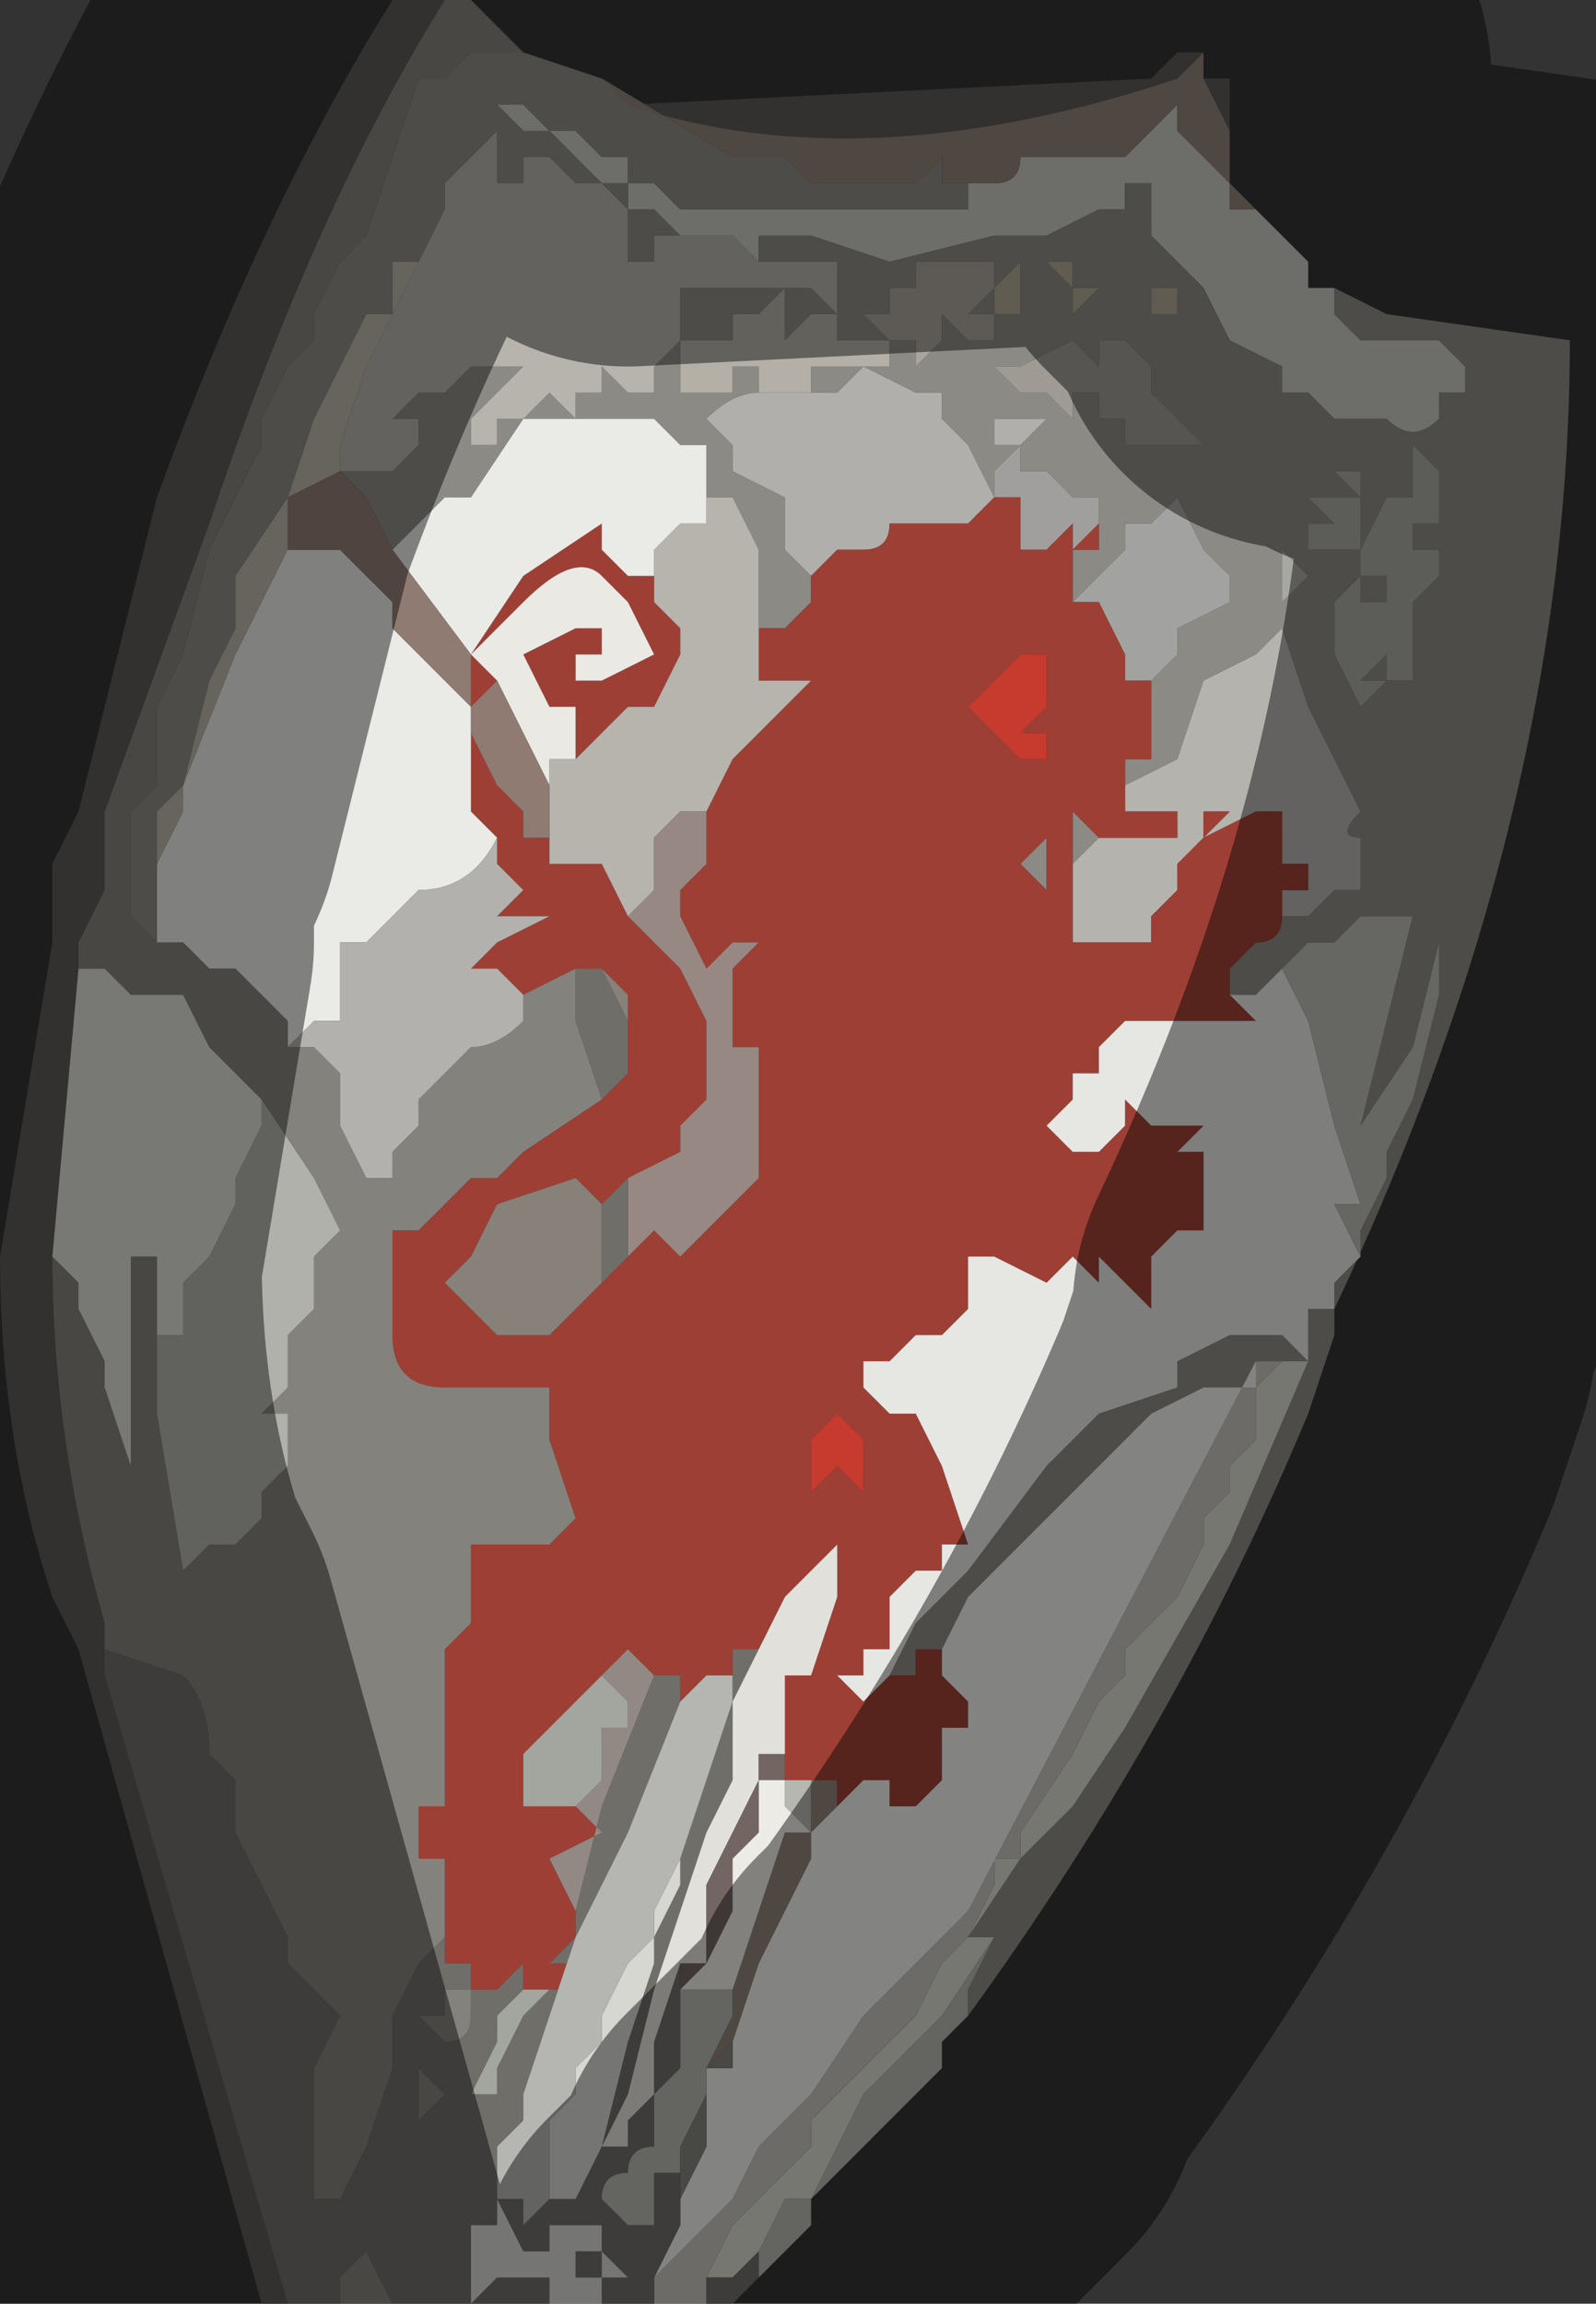 <?xml version="1.0" encoding="UTF-8" standalone="no"?>
<svg xmlns:xlink="http://www.w3.org/1999/xlink" height="4.4px" width="3.05px" xmlns="http://www.w3.org/2000/svg">
  <rect width="100%" height="100%" fill="#333333" stroke="none"/>
  <g transform="matrix(1.0, 0.0, 0.0, 1.0, 1.1, 2.2)">
    <path d="M1.35 -1.75 L1.35 -1.75 1.4 -1.7 1.4 -1.65 1.4 -1.65 1.45 -1.65 1.45 -1.65 1.45 -1.6 1.5 -1.55 1.5 -1.55 1.6 -1.55 1.6 -1.55 1.65 -1.55 1.7 -1.5 1.7 -1.45 1.65 -1.45 1.65 -1.4 Q1.6 -1.35 1.55 -1.4 L1.55 -1.4 1.5 -1.4 1.45 -1.4 1.4 -1.45 1.35 -1.45 1.35 -1.5 1.25 -1.55 1.2 -1.65 1.15 -1.7 1.1 -1.75 1.1 -1.85 1.05 -1.85 1.05 -1.8 1.0 -1.8 1.0 -1.8 0.9 -1.75 0.9 -1.75 0.8 -1.75 0.6 -1.7 0.45 -1.75 0.45 -1.75 0.4 -1.75 0.35 -1.75 0.35 -1.7 0.3 -1.75 0.25 -1.75 0.2 -1.75 0.15 -1.8 0.1 -1.8 0.1 -1.85 0.05 -1.85 0.0 -1.9 -0.05 -1.95 -0.1 -1.95 -0.15 -2.0 -0.15 -2.0 -0.1 -2.0 -0.1 -2.0 -0.05 -1.95 0.0 -1.95 0.05 -1.9 0.1 -1.9 0.1 -1.85 0.15 -1.85 0.2 -1.8 0.25 -1.8 0.35 -1.8 0.5 -1.8 0.5 -1.8 0.55 -1.8 0.65 -1.8 0.65 -1.8 0.7 -1.8 0.75 -1.8 0.75 -1.85 0.8 -1.85 0.8 -1.85 Q0.85 -1.85 0.85 -1.9 L0.9 -1.9 0.95 -1.9 1.0 -1.9 1.05 -1.9 1.1 -1.95 1.1 -1.95 1.15 -2.0 1.15 -1.95 1.2 -1.9 1.25 -1.85 1.25 -1.8 1.3 -1.8 1.35 -1.75 M0.25 -1.75 L0.25 -1.75 M0.35 -1.7 L0.35 -1.7 M1.45 -1.65 L1.4 -1.65 1.45 -1.65" fill="#c6c6c0" fill-rule="evenodd" stroke="none"/>
    <path d="M1.45 -1.65 L1.55 -1.6 1.9 -1.55 Q1.9 -0.65 1.45 0.3 L1.45 0.35 1.4 0.5 Q1.15 1.1 0.75 1.65 L0.75 1.6 0.8 1.5 0.75 1.5 0.85 1.35 0.95 1.25 1.05 1.1 1.25 0.75 1.4 0.4 1.35 0.4 1.3 0.4 1.3 0.45 1.25 0.45 1.2 0.45 1.1 0.5 1.05 0.55 0.95 0.65 0.85 0.75 0.75 0.85 0.7 0.95 0.65 0.95 0.65 1.0 0.6 1.0 0.65 0.9 0.75 0.8 0.9 0.6 1.0 0.5 1.15 0.45 Q1.15 0.4 1.15 0.4 L1.25 0.35 1.3 0.35 1.35 0.35 1.4 0.4 1.4 0.3 1.45 0.3 1.45 0.25 1.5 0.2 1.5 0.15 1.55 0.05 1.55 0.0 1.6 -0.1 1.65 -0.3 1.65 -0.35 1.65 -0.4 1.6 -0.2 1.5 -0.05 1.55 -0.25 1.6 -0.45 1.55 -0.45 1.5 -0.45 1.45 -0.4 1.45 -0.4 1.4 -0.4 1.35 -0.35 1.35 -0.35 1.3 -0.3 1.25 -0.3 1.25 -0.35 1.3 -0.4 Q1.35 -0.4 1.35 -0.45 L1.35 -0.45 1.4 -0.45 1.45 -0.5 1.5 -0.5 1.5 -0.6 Q1.45 -0.6 1.5 -0.65 L1.45 -0.75 1.4 -0.85 1.35 -1.0 1.3 -0.95 1.2 -0.9 1.15 -0.75 1.05 -0.7 1.05 -0.7 1.0 -0.7 1.0 -0.7 1.05 -0.7 1.05 -0.75 1.1 -0.75 1.1 -0.8 1.1 -0.85 1.1 -0.9 1.15 -0.95 1.15 -1.0 1.25 -1.05 1.25 -1.1 1.2 -1.15 1.2 -1.15 1.15 -1.25 1.1 -1.2 1.05 -1.2 1.05 -1.15 0.95 -1.05 0.95 -1.1 0.95 -1.15 0.95 -1.15 1.0 -1.15 1.0 -1.2 1.0 -1.2 1.0 -1.25 0.95 -1.25 0.95 -1.25 0.9 -1.3 0.9 -1.3 0.85 -1.3 0.85 -1.35 0.8 -1.3 0.8 -1.25 0.8 -1.25 0.75 -1.35 0.7 -1.4 0.7 -1.45 0.65 -1.45 0.55 -1.5 0.5 -1.45 0.5 -1.45 0.35 -1.45 Q0.3 -1.45 0.25 -1.4 L0.3 -1.35 0.3 -1.3 0.4 -1.25 0.4 -1.15 0.45 -1.1 0.45 -1.1 0.45 -1.05 0.4 -1.0 0.35 -1.0 0.35 -1.15 0.3 -1.25 0.25 -1.25 0.25 -1.25 0.25 -1.35 0.2 -1.35 0.15 -1.4 0.05 -1.4 -0.1 -1.4 -0.2 -1.25 -0.25 -1.25 -0.3 -1.2 -0.35 -1.15 -0.4 -1.25 -0.45 -1.3 -0.4 -1.3 -0.35 -1.3 -0.3 -1.35 -0.3 -1.4 -0.35 -1.4 -0.3 -1.45 -0.3 -1.45 -0.25 -1.45 -0.25 -1.45 -0.2 -1.5 -0.1 -1.5 -0.1 -1.5 -0.15 -1.45 -0.2 -1.4 -0.2 -1.35 -0.15 -1.35 -0.15 -1.4 -0.1 -1.4 -0.1 -1.4 -0.05 -1.45 0.0 -1.4 Q0.0 -1.4 0.0 -1.45 L0.0 -1.45 0.0 -1.45 0.05 -1.45 Q0.05 -1.45 0.05 -1.5 L0.1 -1.45 0.15 -1.45 0.15 -1.45 0.15 -1.5 0.15 -1.5 0.2 -1.55 0.2 -1.55 0.2 -1.65 0.15 -1.7 0.1 -1.7 0.1 -1.8 0.05 -1.85 0.0 -1.85 -0.05 -1.9 -0.1 -1.9 -0.1 -1.85 -0.1 -1.85 -0.15 -1.85 -0.15 -1.85 -0.15 -1.9 -0.15 -1.95 -0.2 -1.9 -0.2 -1.9 -0.25 -1.85 -0.25 -1.8 -0.3 -1.7 -0.35 -1.7 -0.35 -1.6 -0.4 -1.6 -0.45 -1.5 -0.5 -1.4 -0.55 -1.25 -0.65 -1.1 -0.65 -1.0 -0.7 -0.9 -0.75 -0.7 -0.8 -0.65 -0.8 -0.4 -0.85 -0.45 -0.85 -0.5 -0.85 -0.55 -0.85 -0.65 -0.85 -0.65 -0.8 -0.7 -0.8 -0.85 -0.75 -0.95 -0.7 -1.15 -0.6 -1.35 -0.6 -1.4 -0.55 -1.5 -0.5 -1.55 -0.5 -1.6 -0.45 -1.7 -0.4 -1.75 -0.35 -1.9 -0.3 -2.05 -0.25 -2.05 -0.2 -2.1 -0.2 -2.1 -0.15 -2.1 -0.1 -2.1 -0.1 -2.1 -0.1 -2.1 -0.1 -2.1 0.05 -2.05 0.05 -2.05 0.3 -1.9 0.35 -1.9 0.4 -1.9 0.45 -1.85 0.5 -1.85 0.65 -1.85 0.7 -1.9 0.7 -1.85 0.75 -1.85 0.8 -1.85 0.8 -1.85 0.75 -1.85 0.75 -1.8 0.7 -1.8 0.65 -1.8 0.65 -1.8 0.55 -1.8 0.5 -1.8 0.5 -1.8 0.35 -1.8 0.25 -1.8 0.2 -1.8 0.15 -1.85 0.1 -1.85 0.1 -1.9 0.05 -1.9 0.0 -1.95 -0.05 -1.95 -0.1 -2.0 -0.1 -2.0 -0.15 -2.0 -0.15 -2.0 -0.1 -1.95 -0.05 -1.95 0.0 -1.9 0.05 -1.85 0.1 -1.85 0.1 -1.8 0.15 -1.8 0.2 -1.75 0.25 -1.75 0.2 -1.75 0.2 -1.75 0.15 -1.75 0.15 -1.7 0.2 -1.65 0.2 -1.65 0.25 -1.65 0.25 -1.65 0.25 -1.65 0.3 -1.65 0.35 -1.65 0.35 -1.65 0.4 -1.65 0.4 -1.65 0.45 -1.65 0.5 -1.6 0.5 -1.7 0.45 -1.7 0.4 -1.7 0.35 -1.7 0.35 -1.75 0.4 -1.75 0.45 -1.75 0.45 -1.75 0.6 -1.7 0.8 -1.75 0.9 -1.75 0.9 -1.75 1.0 -1.8 1.0 -1.8 1.05 -1.8 1.05 -1.85 1.1 -1.85 1.1 -1.75 1.15 -1.7 1.2 -1.65 1.25 -1.55 1.35 -1.5 1.35 -1.45 1.4 -1.45 1.45 -1.4 1.5 -1.4 1.55 -1.4 1.55 -1.4 Q1.6 -1.35 1.65 -1.4 L1.65 -1.45 1.7 -1.45 1.7 -1.5 1.65 -1.55 1.6 -1.55 1.6 -1.55 1.5 -1.55 1.5 -1.55 1.45 -1.6 1.45 -1.65 M1.1 -1.6 L1.1 -1.6 1.15 -1.6 1.15 -1.65 1.1 -1.65 1.1 -1.6 M1.05 -1.7 L1.05 -1.65 1.05 -1.6 1.05 -1.7 1.1 -1.7 1.05 -1.7 1.05 -1.7 M1.1 -1.45 L1.1 -1.5 1.05 -1.55 1.05 -1.55 1.0 -1.55 Q1.0 -1.5 1.0 -1.5 L1.0 -1.5 0.95 -1.55 0.95 -1.55 0.85 -1.5 0.85 -1.5 0.8 -1.5 0.8 -1.5 0.85 -1.45 0.85 -1.45 0.9 -1.45 0.95 -1.4 0.95 -1.45 1.0 -1.45 1.0 -1.45 1.0 -1.45 1.0 -1.4 1.05 -1.4 1.05 -1.35 1.15 -1.35 1.2 -1.35 1.15 -1.4 1.1 -1.45 M1.6 -1.35 L1.6 -1.25 1.55 -1.25 1.5 -1.15 1.5 -1.1 1.55 -1.1 1.55 -1.05 1.55 -1.05 1.5 -1.05 1.5 -1.1 1.45 -1.05 1.45 -1.0 1.45 -1.05 1.45 -1.0 1.45 -0.95 1.45 -0.95 1.5 -0.85 1.5 -0.85 1.55 -0.9 1.5 -0.9 1.5 -0.9 1.55 -0.95 1.55 -0.9 1.6 -0.9 1.6 -0.9 1.6 -1.0 1.6 -1.05 1.65 -1.1 1.65 -1.15 1.6 -1.15 1.6 -1.15 1.6 -1.15 1.6 -1.2 1.65 -1.2 1.65 -1.3 1.6 -1.35 M1.45 -1.3 L1.5 -1.25 1.5 -1.3 1.45 -1.3 1.45 -1.3 M0.4 -1.65 L0.35 -1.6 0.35 -1.6 0.3 -1.6 0.3 -1.55 0.25 -1.55 0.2 -1.55 0.2 -1.45 0.25 -1.45 0.25 -1.45 0.3 -1.45 0.3 -1.5 0.3 -1.5 0.35 -1.5 0.35 -1.45 0.45 -1.45 0.45 -1.5 0.5 -1.5 0.6 -1.5 0.6 -1.55 0.55 -1.55 0.55 -1.55 0.5 -1.55 0.5 -1.6 0.45 -1.6 0.45 -1.6 0.4 -1.55 0.4 -1.65 M-0.45 -1.35 L-0.45 -1.3 -0.45 -1.35 M0.8 -1.25 L0.8 -1.25 M0.85 -1.7 L0.85 -1.7 0.8 -1.65 0.8 -1.6 0.8 -1.6 0.85 -1.6 0.85 -1.6 0.85 -1.7 M0.95 -1.7 L0.9 -1.7 0.95 -1.65 0.95 -1.6 1.0 -1.65 0.95 -1.65 0.95 -1.7 M0.8 -1.65 L0.8 -1.7 0.75 -1.7 0.7 -1.7 0.65 -1.7 0.65 -1.7 0.65 -1.65 0.6 -1.65 0.6 -1.6 0.55 -1.6 0.55 -1.6 0.6 -1.55 0.6 -1.55 0.65 -1.55 0.65 -1.5 0.7 -1.55 0.7 -1.55 0.7 -1.6 0.7 -1.6 0.75 -1.55 0.8 -1.55 0.8 -1.55 0.8 -1.6 0.75 -1.6 0.75 -1.6 0.8 -1.65 M0.8 -1.4 L0.8 -1.35 0.85 -1.35 0.9 -1.4 0.9 -1.4 0.85 -1.4 0.8 -1.4 M0.95 -0.55 L0.95 -0.55 0.95 -0.6 0.95 -0.65 1.0 -0.6 0.95 -0.55 M0.9 -0.5 L0.9 -0.5 0.85 -0.55 0.85 -0.55 0.9 -0.6 0.9 -0.55 0.9 -0.5 M1.35 -1.15 L1.35 -1.1 1.35 -1.1 1.35 -1.05 1.4 -1.1 1.4 -1.1 1.35 -1.15 M1.5 -1.25 L1.45 -1.25 1.45 -1.25 1.4 -1.25 1.45 -1.2 1.4 -1.2 1.4 -1.15 1.4 -1.15 1.45 -1.15 1.45 -1.15 1.45 -1.15 Q1.45 -1.15 1.5 -1.15 L1.5 -1.1 1.5 -1.15 1.5 -1.25 M1.55 -0.85 L1.55 -0.85 1.55 -0.8 1.55 -0.8 1.55 -0.85 M-0.15 -2.0 L-0.2 -2.0 -0.15 -2.0 -0.15 -2.0" fill="#8c8a84" fill-rule="evenodd" stroke="none"/>
    <path d="M1.45 -1.3 L1.45 -1.3 1.5 -1.3 1.5 -1.25 1.45 -1.3 M1.6 -1.35 L1.65 -1.3 1.65 -1.2 1.6 -1.2 1.6 -1.15 1.6 -1.15 1.6 -1.15 1.65 -1.15 1.65 -1.1 1.6 -1.05 1.6 -1.0 1.6 -0.9 1.6 -0.9 1.55 -0.9 1.55 -0.95 1.5 -0.9 1.5 -0.9 1.55 -0.9 1.5 -0.85 1.5 -0.85 1.45 -0.95 1.45 -0.95 1.45 -1.0 1.45 -1.05 1.45 -1.0 1.45 -1.05 1.5 -1.1 1.5 -1.05 1.55 -1.05 1.55 -1.05 1.55 -1.1 1.5 -1.1 1.5 -1.15 1.55 -1.25 1.6 -1.25 1.6 -1.35 M1.55 -0.85 L1.55 -0.8 1.55 -0.8 1.55 -0.85 1.55 -0.85 M1.5 -1.25 L1.5 -1.15 1.5 -1.1 1.5 -1.15 Q1.45 -1.15 1.45 -1.15 L1.45 -1.15 1.45 -1.15 1.4 -1.15 1.4 -1.15 1.4 -1.2 1.45 -1.2 1.4 -1.25 1.45 -1.25 1.45 -1.25 1.5 -1.25 M1.35 -1.15 L1.4 -1.1 1.4 -1.1 1.35 -1.05 1.35 -1.1 1.35 -1.1 1.35 -1.15" fill="#a8a8a3" fill-rule="evenodd" stroke="none"/>
    <path d="M0.1 -2.0 L1.1 -2.05 1.1 -2.05 1.15 -2.1 1.2 -2.1 1.15 -2.05 1.15 -2.05 Q0.55 -1.85 0.1 -2.0 M1.2 -2.05 L1.25 -2.05 1.25 -1.95 1.2 -2.05 M-0.55 2.2 L-0.6 2.2 -0.95 0.95 -1.0 0.85 Q-1.1 0.55 -1.1 0.2 L-1.0 -0.4 -1.0 -0.55 -0.95 -0.65 -0.8 -1.25 Q-0.6 -1.8 -0.35 -2.2 L-0.25 -2.2 Q-0.5 -1.8 -0.7 -1.2 L-0.9 -0.65 -0.9 -0.5 -0.95 -0.4 -0.95 -0.35 -0.95 -0.35 -1.0 0.2 Q-1.0 0.55 -0.9 0.9 L-0.9 1.0 -0.55 2.2 M0.4 -1.65 L0.4 -1.65 0.4 -1.65 M0.15 -1.05 L0.15 -1.1 0.15 -1.05 M-0.15 -2.0 L-0.15 -2.0 -0.2 -2.0 -0.15 -2.0" fill="#5b5955" fill-rule="evenodd" stroke="none"/>
    <path d="M1.2 -2.1 L1.2 -2.05 1.25 -1.95 1.25 -1.85 1.35 -1.75 1.3 -1.8 1.25 -1.8 1.25 -1.85 1.2 -1.9 1.15 -1.95 1.15 -2.0 1.1 -1.95 1.1 -1.95 1.05 -1.9 1.0 -1.9 0.95 -1.9 0.9 -1.9 0.85 -1.9 Q0.85 -1.85 0.8 -1.85 L0.75 -1.85 0.7 -1.85 0.7 -1.9 0.65 -1.85 0.5 -1.85 0.45 -1.85 0.4 -1.9 0.35 -1.9 0.3 -1.9 0.05 -2.05 0.1 -2.0 Q0.55 -1.85 1.15 -2.05 L1.15 -2.05 1.2 -2.1 M0.45 1.2 L0.5 1.2 0.5 1.25 0.45 1.3 0.45 1.35 0.4 1.45 0.35 1.55 0.3 1.7 0.25 1.75 0.3 1.65 0.3 1.6 0.35 1.45 0.4 1.3 0.45 1.3 0.45 1.2" fill="#908179" fill-rule="evenodd" stroke="none"/>
    <path d="M1.05 -1.7 L1.05 -1.7 1.1 -1.7 1.05 -1.7 1.05 -1.6 1.05 -1.65 1.05 -1.7 M1.1 -1.6 L1.1 -1.65 1.15 -1.65 1.15 -1.6 1.1 -1.6 1.1 -1.6 M0.95 -1.7 L0.95 -1.65 1.0 -1.65 0.95 -1.6 0.95 -1.65 0.9 -1.7 0.95 -1.7 M0.85 -1.7 L0.85 -1.6 0.85 -1.6 0.8 -1.6 0.8 -1.6 0.8 -1.65 0.85 -1.7 0.85 -1.7" fill="#afa793" fill-rule="evenodd" stroke="none"/>
    <path d="M0.8 -1.65 L0.75 -1.6 0.75 -1.6 0.8 -1.6 0.8 -1.55 0.8 -1.55 0.75 -1.55 0.7 -1.6 0.7 -1.6 0.7 -1.55 0.7 -1.55 0.65 -1.5 0.65 -1.55 0.6 -1.55 0.6 -1.55 0.55 -1.6 0.55 -1.6 0.6 -1.6 0.6 -1.65 0.65 -1.65 0.65 -1.7 0.65 -1.7 0.7 -1.7 0.75 -1.7 0.8 -1.7 0.8 -1.65" fill="#aaa49c" fill-rule="evenodd" stroke="none"/>
    <path d="M0.25 -1.75 L0.3 -1.75 0.35 -1.7 0.3 -1.75 0.25 -1.75 M0.4 -1.65 L0.4 -1.55 0.45 -1.6 0.45 -1.6 0.5 -1.6 0.5 -1.55 0.55 -1.55 0.55 -1.55 0.6 -1.55 0.6 -1.5 0.5 -1.5 0.45 -1.5 0.45 -1.45 0.35 -1.45 0.35 -1.5 0.3 -1.5 0.3 -1.5 0.3 -1.45 0.25 -1.45 0.25 -1.45 0.2 -1.45 0.2 -1.55 0.25 -1.55 0.3 -1.55 0.3 -1.6 0.35 -1.6 0.35 -1.6 0.4 -1.65 0.4 -1.65" fill="#b4b0a7" fill-rule="evenodd" stroke="none"/>
    <path d="M0.45 -1.1 L0.4 -1.15 0.4 -1.25 0.3 -1.3 0.3 -1.35 0.25 -1.4 Q0.3 -1.45 0.35 -1.45 L0.5 -1.45 0.5 -1.45 0.55 -1.5 0.65 -1.45 0.7 -1.45 0.7 -1.4 0.75 -1.35 0.8 -1.25 0.8 -1.25 0.75 -1.2 0.65 -1.2 0.6 -1.2 0.6 -1.2 Q0.6 -1.15 0.55 -1.15 L0.5 -1.15 0.5 -1.15 0.45 -1.1 0.45 -1.1 M0.8 -1.4 L0.85 -1.4 0.9 -1.4 0.9 -1.4 0.85 -1.35 0.8 -1.35 0.8 -1.4" fill="#b0afab" fill-rule="evenodd" stroke="none"/>
    <path d="M1.1 -1.45 L1.15 -1.4 1.2 -1.35 1.15 -1.35 1.05 -1.35 1.05 -1.4 1.0 -1.4 1.0 -1.45 1.0 -1.45 1.0 -1.45 0.95 -1.45 0.95 -1.4 0.9 -1.45 0.85 -1.45 0.85 -1.45 0.8 -1.5 0.8 -1.5 0.85 -1.5 0.85 -1.5 0.95 -1.55 0.95 -1.55 1.0 -1.5 1.0 -1.5 Q1.0 -1.5 1.0 -1.55 L1.05 -1.55 1.05 -1.55 1.1 -1.5 1.1 -1.45" fill="#9f9a94" fill-rule="evenodd" stroke="none"/>
    <path d="M0.8 -1.25 L0.8 -1.3 0.85 -1.35 0.85 -1.3 0.9 -1.3 0.9 -1.3 0.95 -1.25 0.95 -1.25 1.0 -1.25 1.0 -1.2 1.0 -1.2 1.0 -1.2 0.95 -1.15 0.95 -1.2 0.9 -1.15 0.9 -1.15 0.85 -1.15 Q0.85 -1.15 0.85 -1.2 L0.85 -1.25 Q0.8 -1.25 0.8 -1.25" fill="#a19f9d" fill-rule="evenodd" stroke="none"/>
    <path d="M0.95 -1.05 L1.05 -1.15 1.05 -1.2 1.1 -1.2 1.15 -1.25 1.2 -1.15 1.2 -1.15 1.25 -1.1 1.25 -1.05 1.15 -1.0 1.15 -0.95 1.1 -0.9 1.05 -0.9 1.05 -0.9 1.05 -0.95 1.0 -1.05 0.95 -1.05" fill="#a2a3a1" fill-rule="evenodd" stroke="none"/>
    <path d="M1.05 -0.7 L1.15 -0.75 1.2 -0.9 1.3 -0.95 1.35 -1.0 1.4 -0.85 1.45 -0.75 1.5 -0.65 Q1.45 -0.6 1.5 -0.6 L1.5 -0.5 1.45 -0.5 1.4 -0.45 1.35 -0.45 1.35 -0.5 1.4 -0.5 1.4 -0.55 1.35 -0.55 1.3 -0.55 1.3 -0.55 1.35 -0.55 1.35 -0.6 1.35 -0.65 1.3 -0.65 1.3 -0.65 1.2 -0.6 1.2 -0.6 1.25 -0.65 1.2 -0.65 1.2 -0.6 1.15 -0.55 1.15 -0.5 1.1 -0.45 1.1 -0.4 1.05 -0.4 1.05 -0.4 1.0 -0.4 0.95 -0.4 0.95 -0.4 0.95 -0.45 0.95 -0.5 0.95 -0.55 1.0 -0.6 1.0 -0.6 1.05 -0.6 1.05 -0.6 1.1 -0.6 1.1 -0.6 1.15 -0.6 1.15 -0.65 1.1 -0.65 1.05 -0.65 1.05 -0.7" fill="#b5b3ae" fill-rule="evenodd" stroke="none"/>
    <path d="M0.35 -1.0 L0.4 -1.0 0.45 -1.05 0.45 -1.1 0.45 -1.1 0.45 -1.1 0.5 -1.15 0.5 -1.15 0.55 -1.15 Q0.6 -1.15 0.6 -1.2 L0.6 -1.2 0.65 -1.2 0.75 -1.2 0.8 -1.25 0.8 -1.25 Q0.8 -1.25 0.85 -1.25 L0.85 -1.2 Q0.85 -1.15 0.85 -1.15 L0.9 -1.15 0.9 -1.15 0.95 -1.2 0.95 -1.15 1.0 -1.2 1.0 -1.2 1.0 -1.15 0.95 -1.15 0.95 -1.15 0.95 -1.1 0.95 -1.05 1.0 -1.05 1.05 -0.95 1.05 -0.9 1.05 -0.9 1.1 -0.9 1.1 -0.85 1.1 -0.8 1.1 -0.75 1.05 -0.75 1.05 -0.7 1.0 -0.7 1.0 -0.7 1.05 -0.7 1.05 -0.7 1.05 -0.65 1.1 -0.65 1.15 -0.65 1.15 -0.6 1.1 -0.6 1.1 -0.6 1.05 -0.6 1.05 -0.6 1.0 -0.6 1.0 -0.6 0.95 -0.55 1.0 -0.6 0.95 -0.65 0.95 -0.6 0.95 -0.55 0.95 -0.55 0.95 -0.5 0.95 -0.45 0.95 -0.4 0.95 -0.4 1.0 -0.4 1.05 -0.4 1.05 -0.4 1.1 -0.4 1.1 -0.45 1.15 -0.5 1.15 -0.55 1.2 -0.6 1.2 -0.65 1.25 -0.65 1.2 -0.6 1.2 -0.6 1.3 -0.65 1.3 -0.65 1.35 -0.65 1.35 -0.6 1.35 -0.55 1.3 -0.55 1.3 -0.55 1.35 -0.55 1.4 -0.55 1.4 -0.5 1.35 -0.5 1.35 -0.45 1.35 -0.45 Q1.35 -0.4 1.3 -0.4 L1.25 -0.35 1.25 -0.3 1.3 -0.25 1.25 -0.25 1.2 -0.25 1.2 -0.25 1.15 -0.25 1.1 -0.25 1.05 -0.25 1.05 -0.25 1.0 -0.2 1.0 -0.15 0.95 -0.15 0.95 -0.1 0.9 -0.05 0.9 -0.05 0.95 0.0 0.95 0.0 1.0 0.0 1.05 -0.05 1.05 -0.1 1.1 -0.05 1.15 -0.05 1.2 -0.05 1.2 -0.05 1.15 0.0 1.15 0.0 1.2 0.0 1.2 0.05 1.2 0.15 1.15 0.15 1.1 0.2 1.1 0.3 1.05 0.25 Q1.05 0.2 1.05 0.25 L1.0 0.2 1.0 0.25 0.95 0.2 0.9 0.25 0.8 0.2 0.75 0.2 0.75 0.3 0.7 0.35 0.65 0.35 0.6 0.4 0.55 0.4 0.55 0.45 0.6 0.5 0.65 0.5 0.7 0.45 0.65 0.5 0.7 0.6 0.75 0.75 0.7 0.75 0.7 0.8 0.65 0.8 0.6 0.85 0.6 0.95 0.55 0.95 0.55 1.0 0.5 1.0 0.55 1.05 0.6 1.0 0.65 1.0 0.65 0.95 0.7 0.95 0.7 1.0 0.75 1.05 0.75 1.1 0.7 1.1 0.7 1.2 0.65 1.25 0.6 1.25 0.6 1.2 0.55 1.2 0.5 1.25 0.5 1.2 0.45 1.2 Q0.45 1.2 0.4 1.2 L0.4 1.15 0.4 1.1 0.4 1.0 0.45 1.0 0.5 0.85 0.5 0.75 0.45 0.8 0.4 0.85 0.35 0.95 0.3 0.95 0.3 1.0 0.3 1.0 0.25 1.0 Q0.25 1.0 0.2 1.05 L0.2 1.0 0.15 1.0 0.1 0.95 0.05 1.0 0.0 1.05 0.0 1.05 -0.1 1.15 -0.1 1.25 -0.05 1.25 0.0 1.25 0.0 1.25 0.05 1.3 -0.05 1.35 0.0 1.45 0.0 1.45 0.0 1.5 -0.05 1.55 0.0 1.55 0.0 1.6 -0.05 1.6 -0.05 1.6 -0.1 1.6 -0.1 1.6 -0.1 1.55 -0.15 1.6 -0.2 1.6 -0.2 1.55 -0.25 1.55 -0.25 1.5 -0.25 1.45 -0.25 1.35 -0.3 1.35 -0.3 1.25 -0.25 1.25 -0.25 1.15 -0.25 0.95 -0.2 0.9 -0.2 0.75 -0.15 0.75 -0.1 0.75 -0.05 0.75 0.0 0.7 -0.05 0.55 -0.05 0.45 -0.15 0.45 -0.25 0.45 Q-0.35 0.45 -0.35 0.35 L-0.35 0.15 -0.3 0.15 -0.25 0.1 -0.2 0.05 -0.15 0.05 -0.1 0.0 0.05 -0.1 0.05 -0.1 0.1 -0.15 0.1 -0.2 0.1 -0.3 0.05 -0.35 0.05 -0.35 0.0 -0.35 -0.1 -0.3 -0.15 -0.35 -0.2 -0.35 -0.15 -0.4 -0.05 -0.45 -0.1 -0.45 -0.15 -0.45 -0.15 -0.45 -0.1 -0.5 -0.15 -0.55 -0.15 -0.6 -0.15 -0.6 -0.2 -0.65 -0.2 -0.8 -0.2 -0.85 -0.2 -0.8 -0.15 -0.7 -0.1 -0.65 -0.1 -0.6 -0.05 -0.6 -0.05 -0.55 0.05 -0.55 0.1 -0.45 0.2 -0.35 0.25 -0.25 0.25 -0.1 0.2 -0.05 0.2 0.0 0.1 0.05 0.05 0.1 0.05 0.15 0.05 0.1 0.0 0.05 -0.15 0.1 -0.2 0.2 -0.25 0.25 -0.2 0.3 -0.15 0.35 -0.15 0.35 -0.05 0.35 0.0 0.3 0.05 0.25 0.1 0.2 0.15 0.15 0.2 0.2 0.25 0.15 0.35 0.05 0.35 0.0 0.35 -0.2 0.3 -0.2 Q0.3 -0.25 0.3 -0.25 L0.3 -0.3 0.3 -0.35 0.35 -0.4 0.3 -0.4 0.3 -0.4 0.25 -0.35 0.2 -0.45 0.2 -0.5 0.25 -0.55 0.25 -0.6 0.25 -0.65 0.25 -0.65 0.3 -0.75 0.35 -0.8 0.4 -0.85 0.45 -0.9 0.4 -0.9 0.35 -0.9 0.35 -0.9 0.35 -0.95 Q0.35 -0.95 0.35 -1.0 L0.35 -1.0 M0.9 -0.95 L0.85 -0.95 0.85 -0.95 0.8 -0.9 0.75 -0.85 0.75 -0.85 0.8 -0.8 0.8 -0.8 0.8 -0.8 0.85 -0.75 0.9 -0.75 0.9 -0.8 0.85 -0.8 0.85 -0.8 0.9 -0.85 0.9 -0.95 M-0.15 -0.9 L-0.2 -0.85 -0.2 -0.95 -0.15 -0.9 M0.0 -0.75 L0.0 -0.85 -0.05 -0.85 -0.1 -0.95 0.0 -1.0 0.05 -1.0 0.05 -0.95 0.0 -0.95 0.0 -0.9 0.05 -0.9 0.15 -0.95 0.1 -1.05 0.05 -1.1 Q0.0 -1.15 -0.1 -1.05 L-0.2 -0.95 -0.1 -1.1 0.05 -1.2 0.05 -1.15 0.1 -1.1 0.1 -1.1 0.15 -1.1 0.15 -1.05 0.15 -1.05 0.2 -1.0 0.2 -0.95 0.15 -0.85 0.1 -0.85 0.0 -0.75 0.0 -0.75 M0.15 -1.1 L0.2 -1.1 0.2 -1.1 0.15 -1.1 0.15 -1.1 M0.9 -0.5 L0.9 -0.55 0.9 -0.6 0.85 -0.55 0.85 -0.55 0.9 -0.5 0.9 -0.5 M0.55 0.55 L0.5 0.5 0.45 0.55 0.45 0.65 0.5 0.6 0.55 0.65 0.55 0.55" fill="#9e3f35" fill-rule="evenodd" stroke="none"/>
    <path d="M0.9 -0.95 L0.9 -0.85 0.85 -0.8 0.85 -0.8 0.9 -0.8 0.9 -0.75 0.85 -0.75 0.8 -0.8 0.8 -0.8 0.8 -0.8 0.75 -0.85 0.75 -0.85 0.8 -0.9 0.85 -0.95 0.85 -0.95 0.9 -0.95 M0.55 0.55 L0.55 0.65 0.5 0.6 0.45 0.65 0.45 0.55 0.5 0.5 0.55 0.55" fill="#c73a2e" fill-rule="evenodd" stroke="none"/>
    <path d="M0.25 -1.75 L0.25 -1.75 0.3 -1.75 0.35 -1.7 0.35 -1.7 0.4 -1.7 0.45 -1.7 0.5 -1.7 0.5 -1.6 0.45 -1.65 0.4 -1.65 0.4 -1.65 0.35 -1.65 0.35 -1.65 0.3 -1.65 0.25 -1.65 0.25 -1.65 0.25 -1.65 0.2 -1.65 0.2 -1.65 0.15 -1.7 0.15 -1.75 0.2 -1.75 0.2 -1.75 0.25 -1.75 M0.4 -1.65 L0.4 -1.65 M-0.3 -1.7 L-0.25 -1.8 -0.25 -1.85 -0.2 -1.9 -0.2 -1.9 -0.15 -1.95 -0.15 -1.9 -0.15 -1.85 -0.15 -1.85 -0.1 -1.85 -0.1 -1.85 -0.1 -1.9 -0.05 -1.9 0.0 -1.85 0.05 -1.85 0.1 -1.8 0.1 -1.7 0.15 -1.7 0.2 -1.65 0.2 -1.55 0.2 -1.55 0.15 -1.5 0.15 -1.5 0.15 -1.45 0.15 -1.45 0.1 -1.45 0.05 -1.5 Q0.05 -1.45 0.05 -1.45 L0.0 -1.45 0.0 -1.45 0.0 -1.45 Q0.0 -1.4 0.0 -1.4 L-0.05 -1.45 -0.1 -1.4 -0.1 -1.4 -0.15 -1.4 -0.15 -1.35 -0.2 -1.35 -0.2 -1.4 -0.15 -1.45 -0.1 -1.5 -0.1 -1.5 -0.2 -1.5 -0.25 -1.45 -0.25 -1.45 -0.3 -1.45 -0.3 -1.45 -0.35 -1.4 -0.3 -1.4 -0.3 -1.35 -0.35 -1.3 -0.4 -1.3 -0.45 -1.3 -0.45 -1.35 -0.4 -1.5 -0.35 -1.6 -0.3 -1.7 M0.25 -1.25 L0.25 -1.25 0.3 -1.25 0.35 -1.15 0.35 -1.0 0.35 -1.0 Q0.35 -0.95 0.35 -0.95 L0.35 -0.9 0.35 -0.9 0.4 -0.9 0.45 -0.9 0.4 -0.85 0.35 -0.8 0.3 -0.75 0.25 -0.65 0.25 -0.65 0.25 -0.65 0.2 -0.65 0.15 -0.6 0.15 -0.55 0.15 -0.5 0.1 -0.45 0.05 -0.55 -0.05 -0.55 -0.05 -0.65 -0.05 -0.75 0.0 -0.75 0.0 -0.75 0.1 -0.85 0.15 -0.85 0.2 -0.95 0.2 -1.0 0.15 -1.05 0.15 -1.05 0.15 -1.1 0.15 -1.1 0.2 -1.1 0.2 -1.1 0.15 -1.1 0.15 -1.15 0.15 -1.15 0.2 -1.2 0.2 -1.2 0.25 -1.2 0.25 -1.25" fill="#b7b3ad" fill-rule="evenodd" stroke="none"/>
    <path d="M0.25 -0.65 L0.25 -0.6 0.25 -0.55 0.2 -0.5 0.2 -0.45 0.25 -0.35 0.3 -0.4 0.3 -0.4 0.35 -0.4 0.3 -0.35 0.3 -0.3 0.3 -0.25 Q0.3 -0.25 0.3 -0.2 L0.35 -0.2 0.35 0.0 0.35 0.05 0.25 0.15 0.2 0.2 0.15 0.15 0.1 0.2 0.1 0.05 0.2 0.0 0.2 -0.05 0.25 -0.1 0.25 -0.25 0.2 -0.35 0.1 -0.45 0.15 -0.5 0.15 -0.55 0.15 -0.6 0.2 -0.65 0.25 -0.65 0.25 -0.65" fill="#988883" fill-rule="evenodd" stroke="none"/>
    <path d="M1.25 -0.3 L1.3 -0.3 1.35 -0.35 1.4 -0.25 1.45 -0.05 1.5 0.1 1.45 0.1 1.5 0.2 1.45 0.25 1.45 0.3 1.4 0.3 1.4 0.4 1.35 0.35 1.3 0.35 1.25 0.35 1.15 0.4 Q1.15 0.4 1.15 0.45 L1.0 0.5 0.9 0.6 0.75 0.8 0.65 0.9 0.6 1.0 0.55 1.05 0.5 1.0 0.55 1.0 0.55 0.95 0.6 0.95 0.6 0.85 0.65 0.8 0.7 0.8 0.7 0.75 0.75 0.75 0.7 0.6 0.65 0.5 0.7 0.45 0.65 0.5 0.6 0.5 0.55 0.45 0.55 0.4 0.6 0.4 0.65 0.35 0.7 0.35 0.75 0.3 0.75 0.2 0.8 0.2 0.9 0.25 0.95 0.2 1.0 0.25 1.0 0.2 1.05 0.25 Q1.05 0.2 1.05 0.25 L1.1 0.3 1.1 0.2 1.15 0.15 1.2 0.15 1.2 0.05 1.2 0.0 1.15 0.0 1.15 0.0 1.2 -0.05 1.2 -0.05 1.15 -0.05 1.1 -0.05 1.05 -0.1 1.05 -0.05 1.0 0.0 0.95 0.0 0.95 0.0 0.9 -0.05 0.9 -0.05 0.95 -0.1 0.95 -0.15 1.0 -0.15 1.0 -0.2 1.05 -0.25 1.05 -0.25 1.1 -0.25 1.15 -0.25 1.2 -0.25 1.2 -0.25 1.25 -0.25 1.3 -0.25 1.25 -0.3" fill="#e6e6e3" fill-rule="evenodd" stroke="none"/>
    <path d="M1.35 -0.35 L1.35 -0.35 1.4 -0.4 1.45 -0.4 1.45 -0.4 1.5 -0.45 1.55 -0.45 1.6 -0.45 1.55 -0.25 1.5 -0.05 1.6 -0.2 1.65 -0.4 1.65 -0.35 1.65 -0.3 1.6 -0.1 1.55 0.0 1.55 0.05 1.5 0.15 1.5 0.2 1.45 0.1 1.5 0.1 1.45 -0.05 1.4 -0.25 1.35 -0.35" fill="#bab9b5" fill-rule="evenodd" stroke="none"/>
    <path d="M1.35 0.4 L1.4 0.4 1.25 0.75 1.05 1.1 0.95 1.25 0.85 1.35 0.75 1.5 0.8 1.5 0.7 1.65 0.65 1.7 0.55 1.8 0.5 1.9 0.45 2.0 0.4 2.0 0.35 2.1 0.3 2.15 0.25 2.15 0.25 2.2 0.25 2.15 0.3 2.05 0.4 1.95 0.45 1.9 0.45 1.85 0.6 1.7 0.65 1.65 0.7 1.55 0.75 1.5 0.8 1.4 0.8 1.35 0.85 1.35 0.85 1.3 0.95 1.15 1.0 1.05 1.05 1.0 1.05 0.95 1.1 0.9 1.15 0.85 1.2 0.75 1.2 0.7 1.25 0.65 1.25 0.6 1.3 0.55 1.3 0.45 1.35 0.4" fill="#d9d9cf" fill-rule="evenodd" stroke="none"/>
    <path d="M0.25 2.2 L0.15 2.2 0.15 2.15 0.2 2.1 0.25 2.05 0.3 2.0 0.35 1.9 0.45 1.8 0.55 1.65 0.6 1.6 0.65 1.55 0.75 1.45 1.3 0.4 1.35 0.4 1.3 0.45 1.3 0.55 1.25 0.6 1.25 0.65 1.2 0.7 1.2 0.75 1.15 0.85 1.1 0.9 1.05 0.95 1.05 1.0 1.0 1.05 0.95 1.15 0.85 1.3 0.85 1.35 0.8 1.35 0.8 1.4 0.75 1.5 0.7 1.55 0.65 1.65 0.6 1.7 0.45 1.85 0.45 1.9 0.4 1.95 0.3 2.05 0.25 2.15 0.25 2.2" fill="#c4c3bc" fill-rule="evenodd" stroke="none"/>
    <path d="M0.7 0.95 L0.75 0.85 0.85 0.75 0.95 0.65 1.05 0.55 1.1 0.5 1.2 0.45 1.25 0.45 1.3 0.45 1.3 0.4 0.75 1.45 0.65 1.55 0.6 1.6 0.55 1.65 0.45 1.8 0.35 1.9 0.3 2.0 0.25 2.05 0.2 2.1 0.15 2.15 0.2 2.05 0.2 2.0 0.25 1.9 0.25 1.75 0.3 1.75 0.3 1.7 0.35 1.55 0.4 1.45 0.45 1.35 0.45 1.3 0.5 1.25 0.55 1.2 0.6 1.2 0.6 1.25 0.65 1.25 0.7 1.2 0.7 1.1 0.75 1.1 0.75 1.05 0.7 1.0 0.7 0.95" fill="#efefed" fill-rule="evenodd" stroke="none"/>
    <path d="M0.35 2.15 L0.3 2.2 0.25 2.2 0.25 2.15 0.3 2.15 0.35 2.1 0.35 2.15 M0.15 2.2 L0.05 2.2 0.05 2.15 0.0 2.15 0.0 2.1 0.0 2.1 0.05 2.1 0.05 2.15 0.1 2.15 0.05 2.1 0.05 2.05 0.05 2.05 0.0 2.05 0.0 2.05 -0.05 2.05 -0.05 2.1 -0.1 2.1 -0.15 2.0 -0.15 2.05 -0.2 2.05 -0.2 2.1 -0.2 2.2 -0.35 2.2 -0.4 2.1 -0.35 2.05 -0.4 2.1 -0.45 2.15 -0.45 2.2 -0.55 2.2 -0.9 1.0 -0.9 0.95 -0.75 1.0 Q-0.7 1.05 -0.7 1.15 L-0.65 1.2 -0.65 1.3 -0.6 1.4 -0.55 1.5 -0.55 1.55 -0.45 1.65 -0.45 1.65 -0.5 1.75 -0.5 1.9 -0.5 2.0 -0.45 2.0 -0.4 1.9 -0.35 1.75 -0.35 1.65 -0.3 1.55 -0.25 1.5 -0.25 1.55 -0.2 1.55 -0.2 1.6 -0.15 1.6 -0.1 1.55 -0.1 1.6 -0.15 1.65 -0.15 1.7 -0.2 1.8 -0.15 1.8 -0.15 1.85 -0.15 1.75 -0.1 1.65 -0.05 1.6 -0.05 1.6 0.0 1.6 0.0 1.55 -0.05 1.55 0.0 1.5 0.0 1.45 0.0 1.45 0.05 1.25 0.15 1.0 0.2 1.0 0.2 1.05 0.1 1.3 0.0 1.5 -0.1 1.8 -0.1 1.85 -0.15 1.9 -0.15 2.0 -0.1 2.0 -0.1 2.05 -0.05 2.0 0.0 2.0 0.05 1.9 0.1 1.7 0.15 1.55 0.15 1.5 0.2 1.4 0.2 1.35 0.3 1.05 0.3 0.95 0.35 0.95 0.4 0.85 0.35 0.95 0.3 1.05 0.3 1.2 0.25 1.3 0.15 1.6 0.1 1.8 0.05 1.9 0.1 1.9 0.1 1.85 0.15 1.8 0.15 1.7 0.2 1.55 0.2 1.6 0.2 1.75 0.15 1.8 0.15 1.9 Q0.1 1.9 0.1 1.95 0.05 1.95 0.05 2.0 L0.1 2.05 0.15 2.05 0.15 1.95 0.2 1.95 0.2 2.0 0.2 2.05 0.15 2.15 0.15 2.2 M-0.05 2.2 L-0.2 2.2 -0.15 2.15 -0.1 2.15 -0.05 2.15 -0.05 2.2 M0.1 0.2 L0.05 0.25 0.05 0.1 0.05 0.15 0.05 0.1 0.1 0.05 0.1 0.2 M0.0 -0.35 L0.05 -0.35 0.1 -0.25 0.1 -0.15 0.05 -0.1 0.05 -0.1 0.05 -0.1 0.0 -0.25 0.0 -0.35 M-0.25 1.8 L-0.3 1.75 -0.3 1.75 -0.3 1.85 -0.3 1.85 -0.25 1.8 -0.25 1.8 M-0.25 1.65 L-0.3 1.65 -0.25 1.7 -0.25 1.7 -0.25 1.7 Q-0.2 1.7 -0.2 1.65 L-0.2 1.6 -0.25 1.6 -0.25 1.65" fill="#706e69" fill-rule="evenodd" stroke="none"/>
    <path d="M0.4 0.85 L0.45 0.8 0.5 0.75 0.5 0.85 0.45 1.0 0.4 1.0 0.4 1.1 0.4 1.15 0.35 1.15 0.35 1.2 0.3 1.3 0.25 1.4 0.25 1.55 0.2 1.55 0.15 1.7 0.15 1.8 0.1 1.85 0.1 1.9 0.05 1.9 0.1 1.8 0.15 1.6 0.25 1.3 0.3 1.2 0.3 1.05 0.35 0.95 0.4 0.85" fill="#e2e0db" fill-rule="evenodd" stroke="none"/>
    <path d="M-0.35 2.2 L-0.45 2.2 -0.45 2.15 -0.4 2.1 -0.35 2.05 -0.4 2.1 -0.35 2.2 M-0.25 -2.2 L-0.2 -2.2 -0.15 -2.15 -0.1 -2.1 -0.15 -2.1 -0.2 -2.1 -0.2 -2.1 -0.25 -2.05 -0.3 -2.05 -0.35 -1.9 -0.4 -1.75 -0.45 -1.7 -0.5 -1.6 -0.5 -1.55 -0.55 -1.5 -0.6 -1.4 -0.6 -1.35 -0.7 -1.15 -0.75 -0.95 -0.8 -0.85 -0.8 -0.7 -0.85 -0.65 -0.85 -0.65 -0.85 -0.55 -0.85 -0.5 -0.85 -0.45 -0.8 -0.4 -0.8 -0.4 -0.8 -0.4 -0.75 -0.4 -0.75 -0.4 -0.7 -0.35 -0.7 -0.35 -0.65 -0.35 -0.6 -0.3 -0.55 -0.25 -0.55 -0.2 -0.5 -0.2 -0.45 -0.15 -0.45 -0.05 -0.4 0.05 -0.4 0.05 -0.35 0.05 -0.35 0.0 -0.3 -0.05 -0.3 -0.05 -0.3 -0.1 -0.25 -0.15 -0.25 -0.15 -0.2 -0.2 -0.2 -0.2 Q-0.15 -0.2 -0.1 -0.25 L-0.1 -0.3 0.0 -0.35 0.0 -0.25 0.05 -0.1 0.05 -0.1 -0.1 0.0 -0.15 0.05 -0.2 0.05 -0.25 0.1 -0.3 0.15 -0.35 0.15 -0.35 0.35 Q-0.35 0.45 -0.25 0.45 L-0.15 0.45 -0.05 0.45 -0.05 0.55 0.0 0.7 -0.05 0.75 -0.1 0.75 -0.15 0.75 -0.2 0.75 -0.2 0.9 -0.25 0.95 -0.25 1.15 -0.25 1.25 -0.3 1.25 -0.3 1.35 -0.25 1.35 -0.25 1.45 -0.25 1.5 -0.3 1.55 -0.35 1.65 -0.35 1.75 -0.4 1.9 -0.45 2.0 -0.5 2.0 -0.5 1.9 -0.5 1.75 -0.45 1.65 -0.45 1.65 -0.55 1.55 -0.55 1.5 -0.6 1.4 -0.65 1.3 -0.65 1.2 -0.7 1.15 Q-0.7 1.05 -0.75 1.0 L-0.9 0.95 -0.9 1.0 -0.9 0.9 Q-1.0 0.55 -1.0 0.2 -1.0 0.2 -0.95 0.25 L-0.95 0.3 -0.9 0.4 -0.9 0.45 -0.85 0.6 -0.85 0.7 -0.85 0.6 -0.85 0.35 -0.85 0.2 -0.8 0.2 -0.8 0.35 -0.8 0.5 -0.75 0.8 -0.7 0.75 -0.65 0.75 -0.65 0.75 -0.6 0.7 -0.6 0.65 -0.55 0.6 -0.55 0.5 -0.6 0.5 -0.55 0.45 -0.55 0.45 -0.55 0.35 -0.5 0.3 -0.5 0.2 -0.45 0.15 -0.45 0.15 -0.5 0.05 -0.6 -0.1 -0.6 -0.1 -0.65 -0.15 -0.7 -0.2 -0.75 -0.3 -0.8 -0.3 -0.8 -0.3 -0.85 -0.3 -0.9 -0.35 -0.95 -0.35 -0.95 -0.4 -0.9 -0.5 -0.9 -0.65 -0.7 -1.2 Q-0.5 -1.8 -0.25 -2.2 M-0.25 1.65 L-0.25 1.6 -0.2 1.6 -0.2 1.65 Q-0.2 1.7 -0.25 1.7 L-0.25 1.7 -0.25 1.7 -0.3 1.65 -0.25 1.65 M-0.25 1.8 L-0.25 1.8 -0.3 1.85 -0.3 1.85 -0.3 1.75 -0.3 1.75 -0.25 1.8" fill="#84827c" fill-rule="evenodd" stroke="none"/>
    <path d="M0.0 1.45 L-0.05 1.35 0.05 1.3 0.0 1.25 0.05 1.2 0.05 1.1 0.1 1.1 0.1 1.05 0.05 1.0 0.1 0.95 0.15 1.0 0.2 1.0 0.15 1.0 0.05 1.25 0.0 1.45" fill="#928984" fill-rule="evenodd" stroke="none"/>
    <path d="M-0.1 1.6 L-0.1 1.6 -0.05 1.6 -0.1 1.65 -0.15 1.75 -0.15 1.85 -0.15 1.8 -0.2 1.8 -0.15 1.7 -0.15 1.65 -0.1 1.6 M0.0 1.25 L0.0 1.25 -0.05 1.25 -0.1 1.25 -0.1 1.15 0.0 1.05 0.0 1.05 0.05 1.0 0.1 1.05 0.1 1.1 0.05 1.1 0.05 1.2 0.0 1.25" fill="#a3a69f" fill-rule="evenodd" stroke="none"/>
    <path d="M0.2 1.05 Q0.25 1.0 0.25 1.0 L0.3 1.0 0.3 1.0 0.3 0.95 0.3 1.05 0.2 1.35 0.15 1.45 0.15 1.5 0.1 1.55 0.05 1.65 0.05 1.7 0.0 1.75 0.0 1.8 -0.05 1.85 -0.05 1.95 -0.05 2.0 -0.1 2.05 -0.1 2.0 -0.15 2.0 -0.15 1.9 -0.1 1.85 -0.1 1.8 0.0 1.5 0.1 1.3 0.2 1.05" fill="#b5b6b1" fill-rule="evenodd" stroke="none"/>
    <path d="M0.4 1.15 L0.4 1.2 0.35 1.2 0.35 1.15 0.4 1.15 M0.2 1.55 L0.25 1.55 0.25 1.4 0.3 1.3 0.35 1.2 0.35 1.3 0.3 1.35 0.3 1.45 0.25 1.55 0.2 1.6 0.2 1.55" fill="#736561" fill-rule="evenodd" stroke="none"/>
    <path d="M0.75 1.65 L0.7 1.7 0.7 1.75 0.65 1.8 0.55 1.9 0.45 2.0 0.45 2.05 0.4 2.1 0.35 2.15 0.35 2.1 0.4 2.0 0.45 2.0 0.5 1.9 0.55 1.8 0.65 1.7 0.7 1.65 0.8 1.5 0.75 1.6 0.75 1.65 M0.4 1.2 Q0.45 1.2 0.45 1.2 L0.45 1.3 0.4 1.25 0.4 1.2 0.35 1.2 0.4 1.2 M0.3 1.65 L0.25 1.75 0.25 1.8 0.2 1.9 0.2 1.95 0.15 1.95 0.15 2.05 0.1 2.05 0.05 2.0 Q0.05 1.95 0.1 1.95 0.1 1.9 0.15 1.9 L0.15 1.8 0.2 1.75 0.2 1.6 0.25 1.6 0.3 1.6 0.3 1.65" fill="#b6b7b1" fill-rule="evenodd" stroke="none"/>
    <path d="M0.2 1.6 L0.25 1.55 0.3 1.45 0.3 1.35 0.35 1.3 0.35 1.2 0.4 1.2 0.4 1.25 0.45 1.3 0.4 1.3 0.35 1.45 0.3 1.6 0.3 1.65 0.3 1.6 0.25 1.6 0.2 1.6" fill="#ecebe6" fill-rule="evenodd" stroke="none"/>
    <path d="M0.25 1.75 L0.3 1.7 0.3 1.75 0.25 1.75 0.25 1.9 0.2 2.0 0.2 1.95 0.2 1.9 0.25 1.8 0.25 1.75" fill="#84857e" fill-rule="evenodd" stroke="none"/>
    <path d="M0.05 2.2 L-0.05 2.2 -0.05 2.15 -0.1 2.15 -0.15 2.15 -0.2 2.2 -0.2 2.1 -0.2 2.05 -0.15 2.05 -0.15 2.0 -0.1 2.1 -0.05 2.1 -0.05 2.05 0.0 2.05 0.0 2.05 0.05 2.05 0.05 2.05 0.05 2.1 0.1 2.15 0.05 2.15 0.05 2.1 0.0 2.1 0.0 2.1 0.0 2.15 0.05 2.15 0.05 2.2 M-0.05 2.0 L-0.05 1.95 -0.05 1.85 0.0 1.8 0.0 1.75 0.05 1.7 0.05 1.65 0.1 1.55 0.15 1.5 0.15 1.45 0.2 1.35 0.2 1.4 0.15 1.5 0.15 1.55 0.1 1.7 0.05 1.9 0.0 2.0 -0.05 2.0" fill="#d6d7d1" fill-rule="evenodd" stroke="none"/>
    <path d="M-0.3 -1.7 L-0.35 -1.6 -0.4 -1.5 -0.45 -1.35 -0.45 -1.3 -0.55 -1.25 -0.55 -1.15 -0.65 -0.95 -0.75 -0.7 Q-0.75 -0.65 -0.75 -0.65 L-0.8 -0.55 -0.8 -0.4 -0.8 -0.65 -0.75 -0.7 -0.7 -0.9 -0.65 -1.0 -0.65 -1.1 -0.55 -1.25 -0.5 -1.4 -0.45 -1.5 -0.4 -1.6 -0.35 -1.6 -0.35 -1.7 -0.3 -1.7 M-0.8 -0.4 L-0.8 -0.4" fill="#bab7aa" fill-rule="evenodd" stroke="none"/>
    <path d="M-0.35 -1.15 L-0.3 -1.2 -0.25 -1.25 -0.2 -1.25 -0.1 -1.4 0.05 -1.4 0.15 -1.4 0.2 -1.35 0.25 -1.35 0.25 -1.25 0.25 -1.2 0.2 -1.2 0.2 -1.2 0.15 -1.15 0.15 -1.15 0.15 -1.1 0.1 -1.1 0.1 -1.1 0.05 -1.15 0.05 -1.2 -0.1 -1.1 -0.2 -0.95 -0.35 -1.15 -0.35 -1.15 M-0.2 -0.85 L-0.2 -0.8 -0.2 -0.65 -0.15 -0.6 -0.15 -0.6 Q-0.2 -0.5 -0.3 -0.5 L-0.35 -0.45 -0.35 -0.45 -0.4 -0.4 -0.45 -0.4 -0.45 -0.25 -0.5 -0.25 -0.55 -0.2 -0.55 -0.25 -0.6 -0.3 -0.65 -0.35 -0.7 -0.35 -0.7 -0.35 -0.75 -0.4 -0.75 -0.4 -0.8 -0.4 -0.8 -0.4 -0.8 -0.55 -0.75 -0.65 Q-0.75 -0.65 -0.75 -0.7 L-0.65 -0.95 -0.55 -1.15 -0.5 -1.15 -0.45 -1.15 -0.35 -1.05 -0.35 -1.0 -0.25 -0.9 -0.2 -0.85" fill="#eaeae6" fill-rule="evenodd" stroke="none"/>
    <path d="M-0.15 -0.9 L-0.2 -0.95 -0.1 -1.05 Q0.0 -1.15 0.05 -1.1 L0.1 -1.05 0.15 -0.95 0.05 -0.9 0.0 -0.9 0.0 -0.95 0.05 -0.95 0.05 -1.0 0.0 -1.0 -0.1 -0.95 -0.05 -0.85 0.0 -0.85 0.0 -0.75 -0.05 -0.75 -0.05 -0.65 -0.05 -0.7 -0.15 -0.9" fill="#eae9e4" fill-rule="evenodd" stroke="none"/>
    <path d="M-0.45 -1.3 L-0.4 -1.25 -0.35 -1.15 -0.35 -1.15 -0.2 -0.95 -0.2 -0.85 -0.15 -0.9 -0.05 -0.7 -0.05 -0.65 -0.05 -0.55 -0.05 -0.6 -0.1 -0.6 -0.1 -0.65 -0.15 -0.7 -0.2 -0.8 -0.2 -0.85 -0.25 -0.9 -0.35 -1.0 -0.35 -1.05 -0.45 -1.15 -0.5 -1.15 -0.55 -1.15 -0.55 -1.25 -0.45 -1.3" fill="#8f7b72" fill-rule="evenodd" stroke="none"/>
    <path d="M-0.15 -0.6 L-0.15 -0.55 -0.1 -0.5 -0.15 -0.45 -0.15 -0.45 -0.1 -0.45 -0.05 -0.45 -0.15 -0.4 -0.2 -0.35 -0.15 -0.35 -0.1 -0.3 -0.1 -0.25 Q-0.15 -0.2 -0.2 -0.2 L-0.2 -0.2 -0.25 -0.15 -0.25 -0.15 -0.3 -0.1 -0.3 -0.05 -0.3 -0.05 -0.35 0.0 -0.35 0.05 -0.4 0.05 -0.4 0.05 -0.45 -0.05 -0.45 -0.15 -0.5 -0.2 -0.55 -0.2 -0.5 -0.25 -0.45 -0.25 -0.45 -0.4 -0.4 -0.4 -0.35 -0.45 -0.35 -0.45 -0.3 -0.5 Q-0.2 -0.5 -0.15 -0.6" fill="#b3b1ad" fill-rule="evenodd" stroke="none"/>
    <path d="M0.05 0.25 L0.0 0.3 -0.05 0.35 -0.15 0.35 -0.15 0.35 -0.2 0.3 -0.25 0.25 -0.2 0.2 -0.15 0.1 0.0 0.05 0.05 0.1 0.05 0.25 M0.05 -0.35 L0.05 -0.35 0.1 -0.3 0.1 -0.2 0.1 -0.15 0.1 -0.25 0.05 -0.35" fill="#87817a" fill-rule="evenodd" stroke="none"/>
    <path d="M-0.6 -0.1 L-0.6 -0.1 -0.5 0.05 -0.45 0.15 -0.45 0.15 -0.5 0.2 -0.5 0.3 -0.55 0.35 -0.55 0.45 -0.55 0.45 -0.6 0.5 -0.55 0.5 -0.55 0.6 -0.6 0.65 -0.6 0.7 -0.65 0.75 -0.65 0.75 -0.7 0.75 -0.75 0.8 -0.8 0.5 -0.8 0.35 -0.8 0.35 -0.75 0.35 -0.75 0.25 -0.7 0.2 -0.65 0.1 -0.65 0.05 -0.6 -0.05 -0.6 -0.1" fill="#b1b1ab" fill-rule="evenodd" stroke="none"/>
    <path d="M-0.95 -0.35 L-0.9 -0.35 -0.85 -0.3 -0.8 -0.3 -0.8 -0.3 -0.75 -0.3 -0.7 -0.2 -0.65 -0.15 -0.6 -0.1 -0.6 -0.05 -0.65 0.05 -0.65 0.1 -0.7 0.2 -0.75 0.25 -0.75 0.35 -0.8 0.35 -0.8 0.35 -0.8 0.2 -0.85 0.2 -0.85 0.35 -0.85 0.6 -0.85 0.7 -0.85 0.6 -0.9 0.45 -0.9 0.4 -0.95 0.3 -0.95 0.25 Q-1.0 0.2 -1.0 0.2 L-0.95 -0.35 -0.95 -0.35" fill="#dbdbd5" fill-rule="evenodd" stroke="none"/>
    <path d="M0.1 -2.0 L1.1 -2.05 1.1 -2.05 1.15 -2.1 1.2 -2.1 1.2 -2.05 1.25 -2.05 1.25 -1.95 1.25 -1.85 1.35 -1.75 1.35 -1.75 1.4 -1.7 1.4 -1.65 1.45 -1.65 1.45 -1.65 1.55 -1.6 1.9 -1.55 Q1.9 -0.65 1.45 0.3 L1.45 0.35 1.4 0.5 Q1.15 1.1 0.75 1.65 L0.7 1.7 0.7 1.75 0.65 1.8 0.55 1.9 0.45 2.0 0.45 2.05 0.4 2.1 0.35 2.15 0.3 2.2 M-0.6 2.2 L-0.95 0.95 -1.0 0.85 Q-1.1 0.55 -1.1 0.2 L-1.0 -0.4 -1.0 -0.55 -0.95 -0.65 -0.8 -1.25 Q-0.6 -1.8 -0.35 -2.2 M-0.2 -2.2 L-0.15 -2.15 -0.1 -2.1 0.05 -2.05 0.05 -2.05 0.1 -2.0 M-0.1 -2.1 L-0.1 -2.1 Z" fill="none" stroke="#000000" stroke-linecap="round" stroke-linejoin="round" stroke-opacity="0.451" stroke-width="1.0"/>
  </g>
</svg>
